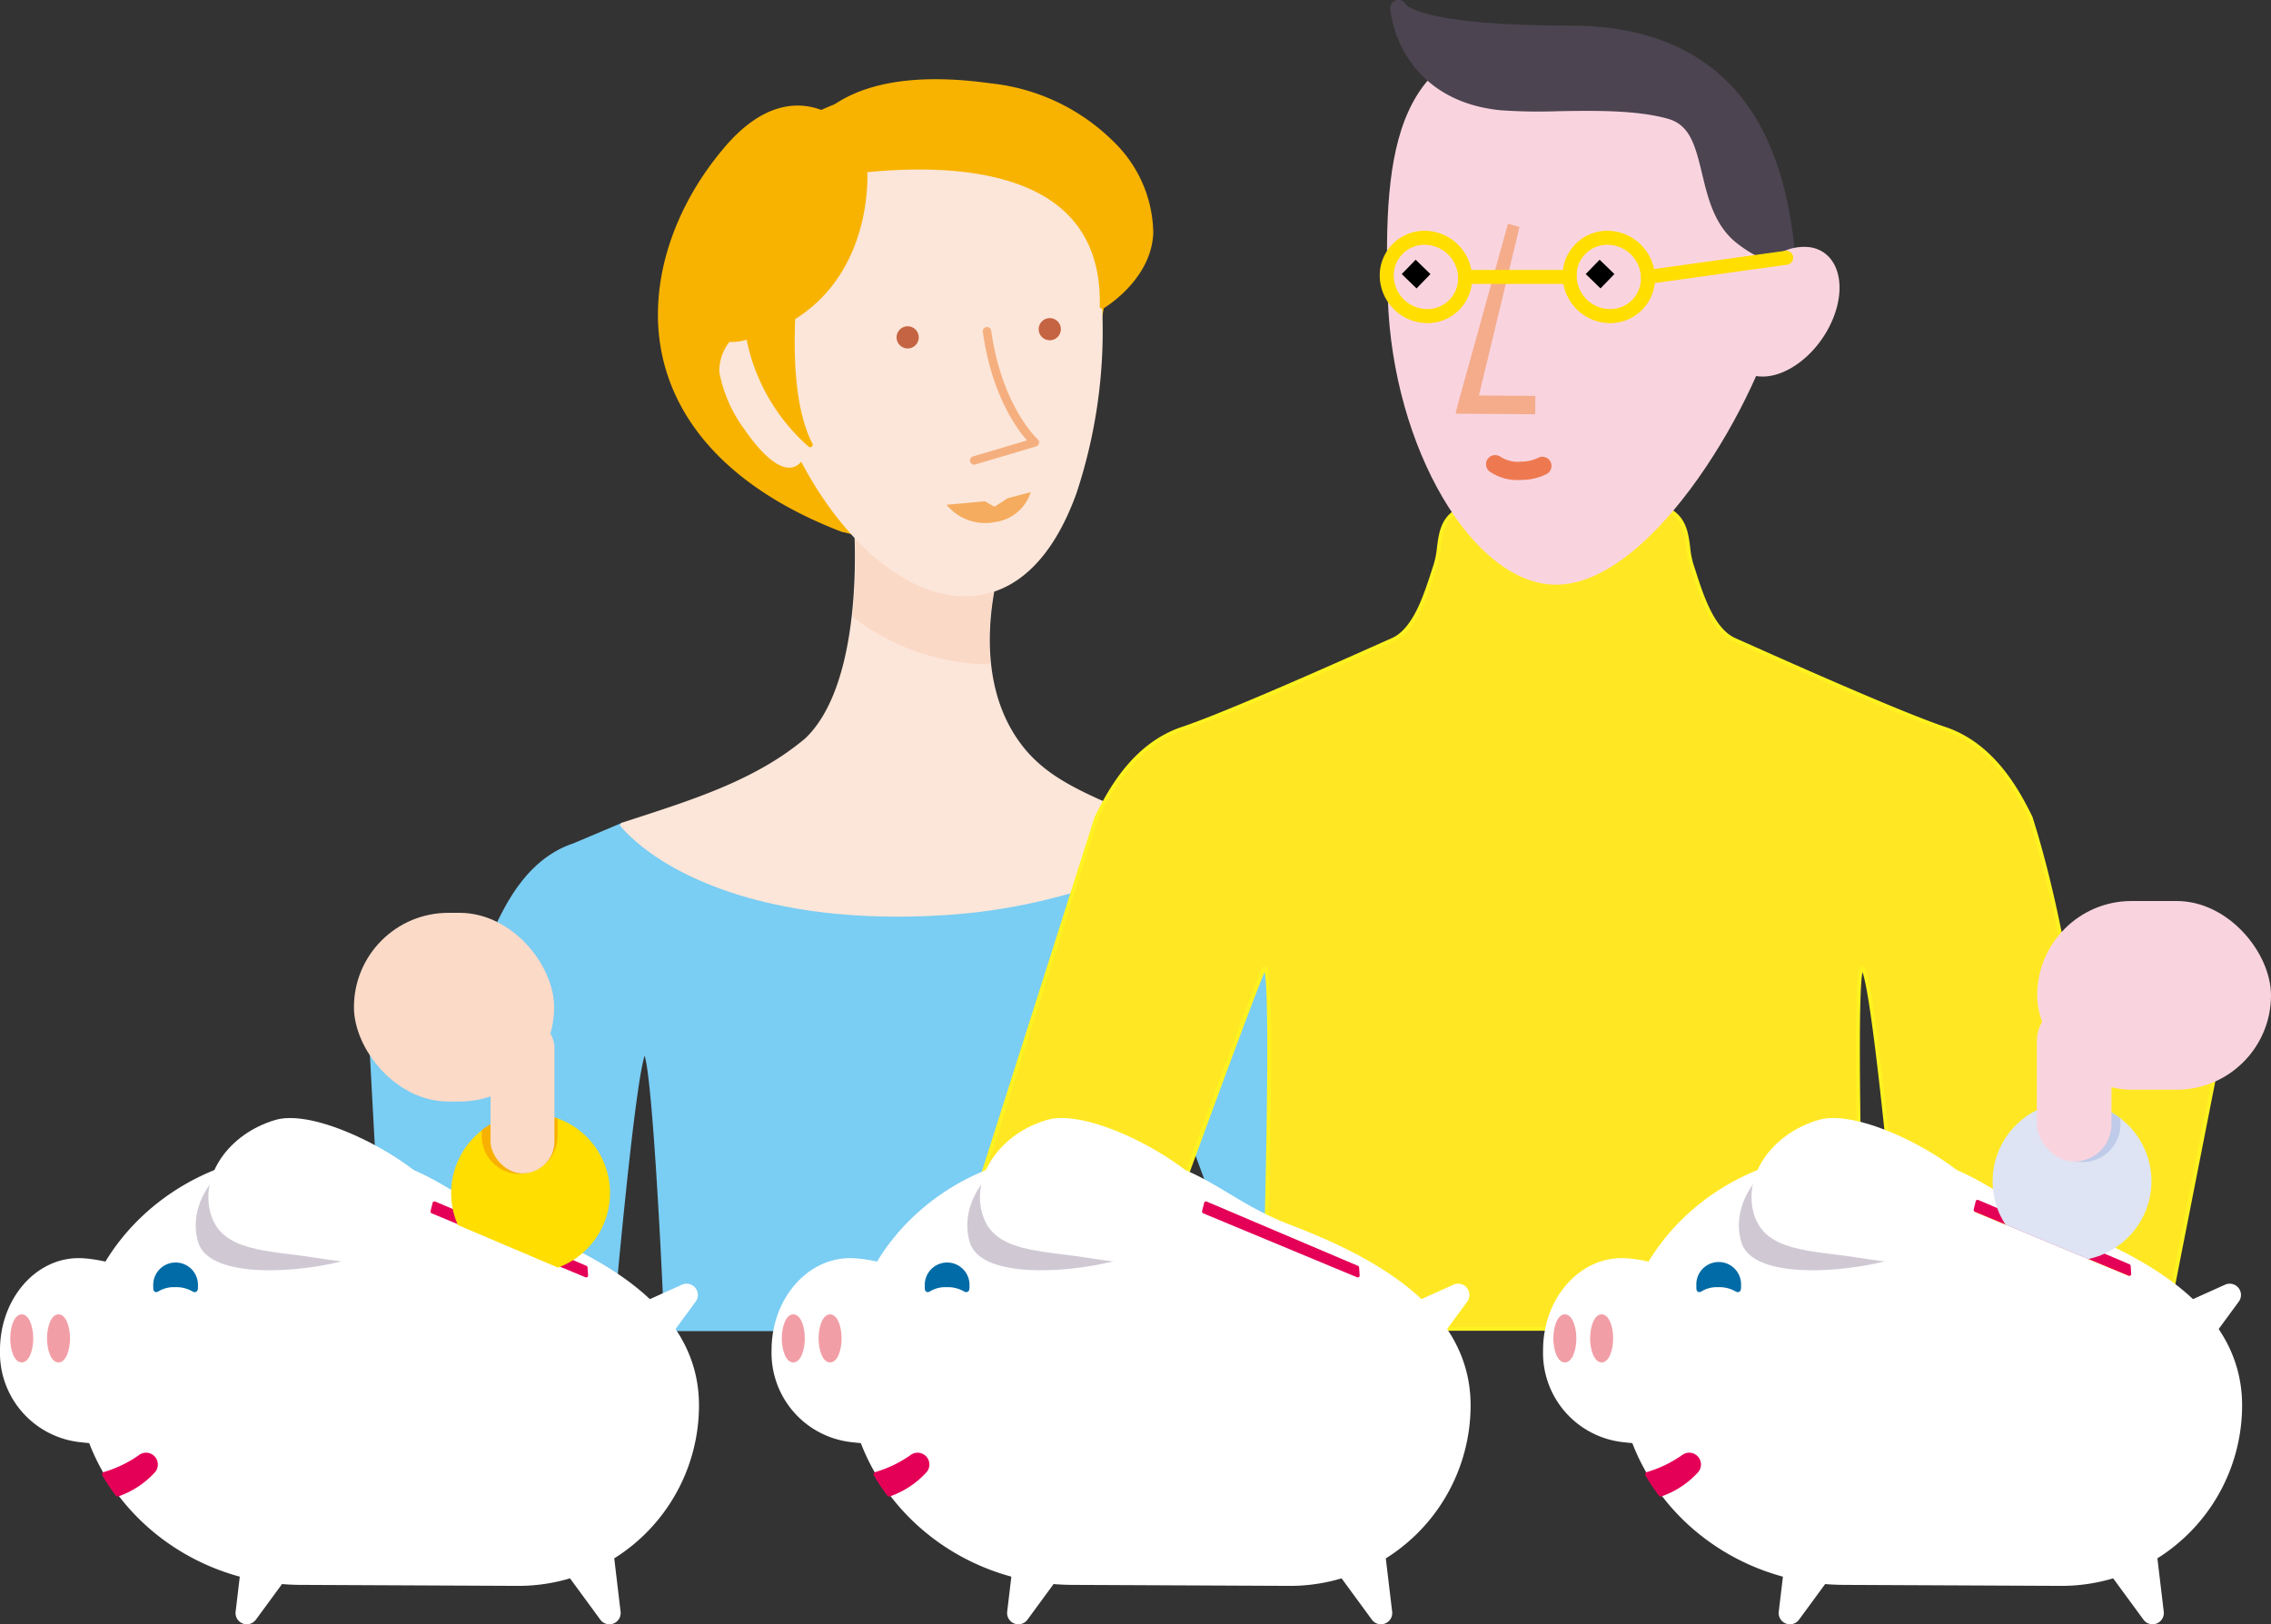 <svg xmlns="http://www.w3.org/2000/svg" width="205" height="146.646" viewBox="0 0 205 146.646"><rect x="0" y="0" width="205" height="146.646" fill="#333333" stroke="none"/><defs><style>.a{fill:#7acdf3;}.b{fill:#fce6d9;}.c{fill:#f8b300;}.d{fill:#fbd9c7;}.e{fill:#c56442;}.f{fill:#f5af7e;}.g{fill:#f5ac5f;}.h{fill:#ffe823;}.i{fill:#fff220;}.j{fill:#f9d4df;}.k{fill:#f4ac8b;}.l{fill:#ee7951;}.m{fill:#4c4450;}.n{fill:#ffde00;}.o{fill:#fff;}.p{fill:#d0c9d4;}.q{fill:#f29ea6;}.r{fill:#006ba6;}.s{fill:#e50057;}.t{fill:#dee4f3;}.u{fill:#bfcbe8;}.v{fill:#fbdac8;}.w{fill:#f8b100;}</style></defs><g transform="translate(-1649.958 -5660.184)"><g transform="translate(1683.242 5753.353)"><path class="a" d="M1768.1,5970.261h-18.118l-2-36.809h18.118Z" transform="translate(-1747.767 -5933.244)"/><path class="a" d="M1767.695,5970.067h-18.118a.208.208,0,0,1-.208-.2l-2-36.809a.208.208,0,0,1,.208-.219h18.118a.208.208,0,0,1,.208.2l2,36.809a.21.21,0,0,1-.057.155A.208.208,0,0,1,1767.695,5970.067Zm-17.921-.416h17.7l-1.98-36.393h-17.7Z" transform="translate(-1747.365 -5932.843)"/></g><g transform="translate(1689.463 5734.462)"><g transform="translate(0 0)"><path class="a" d="M1837.373,5880.037c3.76,1.253,5.64,4.8,6.684,6.893,4.741,14.917,11.626,36.557,11.626,36.557h-15.41s-8.2-22.623-9.18-24.754,0,24.918,0,24.918h-44.45s-1.123-27.049-2.107-24.918-2.951,24.754-2.951,24.754h-15.409s.656-21.639,5.4-36.557c1.044-2.088,2.924-5.639,6.683-6.893l4.419-1.866Z" transform="translate(-1765.969 -5877.963)"/><path class="a" d="M1830.693,5923.457h-44.45a.208.208,0,0,1-.208-.2c-.378-9.1-1.145-22.674-1.78-24.657-.979,2.943-2.843,24.282-2.863,24.5a.208.208,0,0,1-.207.19h-15.409a.208.208,0,0,1-.208-.214c.006-.216.711-21.838,5.406-36.613.933-1.872,2.849-5.7,6.816-7.027l4.4-1.86a.185.185,0,0,1,.088-.016l54.7,1.866a.238.238,0,0,1,.059.011c3.966,1.322,5.883,5.155,6.8,7,4.753,14.948,11.638,36.586,11.638,36.586a.207.207,0,0,1-.2.271h-15.409a.208.208,0,0,1-.2-.137c-.079-.219-7.672-21.169-9.053-24.461-.364,2.36-.048,15.616.277,24.546a.208.208,0,0,1-.208.216Zm-44.25-.416h44.035c-.041-1.15-.233-6.716-.345-12.235-.257-12.639.122-12.729.4-12.8.1-.022.241,0,.35.233.947,2.052,8.388,22.566,9.137,24.633H1855c-.807-2.537-7.109-22.346-11.539-36.286-.882-1.757-2.74-5.472-6.523-6.749l-54.621-1.863-4.376,1.848c-3.819,1.273-5.683,5-6.579,6.794-4.416,13.9-5.282,33.962-5.367,36.255h15c.205-2.341,2-22.573,2.953-24.633.112-.243.269-.252.352-.235.3.06.752.148,1.516,12.78C1786.151,5916.335,1786.4,5921.927,1786.443,5923.041Zm-2.1-24.658Z" transform="translate(-1765.569 -5877.562)"/></g></g><g transform="translate(1705.946 5706.568)"><path class="b" d="M1844.133,5832.325a52.5,52.5,0,0,0,20.607-5.92,10.642,10.642,0,0,0-3.47-2.364c-5.109-2.239-8.727-3.526-11.209-6.994-5.888-8.227-.288-20.464-.288-20.464l-14.227.583s1.178,14.262-4.461,19.639c-4.644,3.908-10.611,5.7-16.623,7.657C1818.106,5828.575,1827.6,5833.529,1844.133,5832.325Z" transform="translate(-1814.238 -5796.359)"/><path class="b" d="M1838.819,5832.3c-12.988,0-21.324-4.022-24.955-8.12a.224.224,0,0,1,.1-.361l1.069-.348c5.73-1.861,11.143-3.62,15.479-7.269,5.486-5.231,4.394-19.307,4.383-19.448a.223.223,0,0,1,.214-.242l14.227-.583a.241.241,0,0,1,.194.1.225.225,0,0,1,.018.218,30.986,30.986,0,0,0-2.048,7.1c-.6,3.685-.68,8.955,2.315,13.14,2.189,3.06,5.289,4.4,9.58,6.253q.745.322,1.537.667a10.754,10.754,0,0,1,3.541,2.414.223.223,0,0,1-.057.353,52.725,52.725,0,0,1-20.695,5.945h0Q1841.167,5832.3,1838.819,5832.3Zm4.883-.405h0Zm-29.272-7.758c4.138,4.422,13.9,8.653,29.255,7.534h0a52.232,52.232,0,0,0,20.251-5.756,10.457,10.457,0,0,0-3.187-2.1q-.791-.347-1.534-.667c-4.357-1.882-7.505-3.242-9.766-6.4-5.353-7.479-1.287-18.33-.451-20.356l-13.643.56a50.205,50.205,0,0,1-.133,7.61c-.55,5.679-2.035,9.708-4.413,11.976-4.413,3.714-9.866,5.486-15.639,7.361Z" transform="translate(-1813.807 -5795.928)"/></g><g transform="translate(1709.351 5668.202)"><path class="c" d="M1846.887,5684.313a20.953,20.953,0,0,0-7.958,1.91c-2.05-.8-5.12-.791-8.586,3.294-8.847,10.433-9.7,26.6,10.5,34.347,4.78,1.122,2,2.027,9.032,1.8,11.466-.369,11.841-9.5,14.207-21.155C1866.435,5692.924,1858.355,5683.944,1846.887,5684.313Z" transform="translate(-1824.181 -5684.079)"/><path class="c" d="M1847.574,5725.491c-2.763,0-3.315-.3-4.143-.737a10.8,10.8,0,0,0-3.05-1.1c-8.832-3.388-14.381-8.677-16.077-15.306-1.6-6.237.446-13.491,5.46-19.4,3.534-4.166,6.694-4.16,8.749-3.392a21.015,21.015,0,0,1,7.957-1.891h0a17.421,17.421,0,0,1,14.084,5.84c3.279,3.883,4.464,9.076,3.336,14.622-.251,1.235-.479,2.445-.7,3.615-1.838,9.713-3.289,17.384-13.718,17.72C1848.742,5725.479,1848.116,5725.491,1847.574,5725.491Zm-11.187-39.883c-1.747,0-3.915.834-6.282,3.625-4.921,5.8-6.927,12.906-5.368,19,1.658,6.482,7.113,11.666,15.774,14.99a11.072,11.072,0,0,1,3.13,1.134c.955.51,1.483.792,5.815.649,10.07-.324,11.422-7.468,13.293-17.356.221-1.171.451-2.382.7-3.621a16.49,16.49,0,0,0-3.24-14.244,17,17,0,0,0-13.727-5.681h0a20.594,20.594,0,0,0-7.872,1.89.227.227,0,0,1-.174,0A5.63,5.63,0,0,0,1836.387,5685.608Zm10.091-1.725h0Z" transform="translate(-1823.772 -5683.649)"/></g><g transform="translate(1718.651 5673.812)"><g transform="translate(8.254 32.81)"><path class="d" d="M1887.6,5809.769c.048,0,.094-.006.142-.007a29.219,29.219,0,0,1,2.307-13.178l-14.227.583a48.844,48.844,0,0,1-.178,8.393A20.01,20.01,0,0,0,1887.6,5809.769Z" transform="translate(-1875.473 -5796.412)"/><path class="d" d="M1887,5809.612a20.424,20.424,0,0,1-11.785-4.245.17.17,0,0,1-.069-.157,49.105,49.105,0,0,0,.177-8.36.17.17,0,0,1,.042-.127.172.172,0,0,1,.121-.058l14.227-.583a.19.19,0,0,1,.149.075.172.172,0,0,1,.014.167c-.029.064-2.934,6.517-2.293,13.09a.172.172,0,0,1-.042.13.17.17,0,0,1-.124.057l-.061,0c-.027,0-.054,0-.082,0h0Zm-11.5-4.462a20.042,20.042,0,0,0,11.5,4.12l.226,0a29.574,29.574,0,0,1,2.23-12.833l-13.78.565A50,50,0,0,1,1875.5,5805.15Z" transform="translate(-1875.144 -5796.083)"/></g><g transform="translate(0 0)"><path class="b" d="M1869.163,5700.73c9.88-.267,12.609,5.145,12.856,14.585s-2.5,24.91-11.945,25.154-18.181-14.719-18.425-24.161S1859.279,5701,1869.163,5700.73Z" transform="translate(-1851.419 -5700.497)"/><path class="b" d="M1869.42,5740.265c-4.256,0-8.843-3.1-12.624-8.547-3.4-4.9-5.681-11.118-5.8-15.836-.234-9.02,7.057-15.52,17.732-15.807h0c4.815-.13,8.161,1.093,10.223,3.739,1.816,2.331,2.726,5.847,2.862,11.064a46.562,46.562,0,0,1-2.353,16.109c-2.154,5.958-5.547,9.165-9.81,9.275Zm-.683-39.743c-10.412.28-17.524,6.592-17.3,15.349.12,4.636,2.366,10.756,5.724,15.592,3.695,5.322,8.149,8.354,12.255,8.354l.216,0c5.134-.133,7.946-4.957,9.4-8.98a46.087,46.087,0,0,0,2.327-15.945c-.134-5.118-1.014-8.55-2.768-10.8-1.969-2.525-5.2-3.689-9.858-3.566Zm-.006-.223h0Z" transform="translate(-1850.988 -5700.065)"/></g><path class="e" d="M1925.361,5746.214a1,1,0,1,1,.977-1.031A1.006,1.006,0,0,1,1925.361,5746.214Z" transform="translate(-1899.269 -5729.122)"/><path class="e" d="M1887.814,5748.375a1,1,0,1,1,.978-1.031A1,1,0,0,1,1887.814,5748.375Z" transform="translate(-1874.552 -5730.545)"/><path class="f" d="M1906.6,5759.024a.381.381,0,0,1-.108-.747l4.868-1.444c-.97-1.1-3.2-4.168-3.985-9.8a.381.381,0,0,1,.325-.43.377.377,0,0,1,.431.325c.952,6.822,4.161,9.775,4.193,9.8a.382.382,0,0,1-.146.65l-5.469,1.623A.4.4,0,0,1,1906.6,5759.024Z" transform="translate(-1887.348 -5730.701)"/><path class="g" d="M1900.014,5791.36a4.508,4.508,0,0,0,4.393,1.557,3.9,3.9,0,0,0,3.2-2.692l-2.059.537-1.21.78-.862-.494Z" transform="translate(-1883.262 -5759.417)"/></g><g transform="translate(1714.889 5689.368)"><path class="b" d="M1846.755,5758.839c2.24-.072,2.057-6.429,1.983-8.668a4.054,4.054,0,0,0-8.1.263C1840.708,5752.673,1844.52,5758.911,1846.755,5758.839Z" transform="translate(-1840.409 -5746.025)"/><path class="b" d="M1846.285,5758.63c-1.522,0-3.313-2.4-4.017-3.434a12.6,12.6,0,0,1-2.288-5.188,4.278,4.278,0,0,1,8.551-.277,36.035,36.035,0,0,1-.126,5.181c-.292,2.433-.99,3.684-2.074,3.718Zm-2.028-12.59-.126,0a3.833,3.833,0,0,0-3.7,3.951c.072,2.185,3.778,8.189,5.855,8.189h.035c1.033-.033,1.464-1.826,1.644-3.324a35.635,35.635,0,0,0,.123-5.113A3.836,3.836,0,0,0,1844.257,5746.04Z" transform="translate(-1839.978 -5745.592)"/></g><g transform="translate(1721.245 5667.334)"><path class="c" d="M1859.233,5690.808s28.47-7.066,27.985,11.243c0,0,4.262-2.547,4.387-6.67.151-5.005-4.547-11.858-14.457-13.236C1859.074,5679.625,1859.233,5690.808,1859.233,5690.808Z" transform="translate(-1859.009 -5681.547)"/><path class="c" d="M1886.787,5701.837a.224.224,0,0,1-.223-.23c.1-3.918-1.146-6.951-3.714-9.016-7.481-6.012-23.829-2.044-23.993-2a.224.224,0,0,1-.277-.214,8.673,8.673,0,0,1,3-6.189c3.124-2.759,8.227-3.667,15.167-2.7a18.456,18.456,0,0,1,11.132,5.325,11.666,11.666,0,0,1,3.517,8.139c-.127,4.2-4.318,6.75-4.5,6.856A.222.222,0,0,1,1886.787,5701.837Zm-16.578-13.029c4.349,0,9.51.694,12.921,3.436,2.588,2.08,3.895,5.089,3.887,8.948,1-.7,3.835-2.987,3.934-6.255.229-7.572-8.2-12.165-14.264-13.008-6.8-.947-11.779-.078-14.8,2.586a8.478,8.478,0,0,0-2.845,5.572,55.784,55.784,0,0,1,8.975-1.222C1868.712,5688.83,1869.448,5688.808,1870.209,5688.808Z" transform="translate(-1858.579 -5681.111)"/></g><g transform="translate(1711.529 5671.25)"><path class="c" d="M1844.937,5697.956s.993,11.639-10.988,14.65c-8.752,2.2,2.751-21.166,10.342-19.284" transform="translate(-1830.58 -5692.994)"/><path class="c" d="M1832.446,5712.553a2.049,2.049,0,0,1-1.8-.857c-1.54-2.218.712-8.144,3.777-12.593,3.235-4.693,6.785-7.093,9.49-6.423a.224.224,0,0,1-.108.435c-2.518-.626-5.889,1.708-9.014,6.242-3.343,4.849-5.038,10.27-3.779,12.083.447.645,1.27.82,2.45.524,4.893-1.23,8.2-4.028,9.832-8.317a15.461,15.461,0,0,0,.988-6.1.224.224,0,0,1,.446-.038c.01.118.87,11.863-11.157,14.886A4.647,4.647,0,0,1,1832.446,5712.553Z" transform="translate(-1830.147 -5692.569)"/></g><g transform="translate(1713.738 5671.075)"><path class="c" d="M1851.323,5696.851s1.071,12.232-10.908,15.242c-8.755,2.2,2.75-21.165,10.341-19.283" transform="translate(-1837.044 -5692.482)"/><path class="c" d="M1838.912,5712.04a2.051,2.051,0,0,1-1.8-.858c-1.54-2.219.712-8.144,3.778-12.591,3.235-4.692,6.785-7.092,9.49-6.421a.224.224,0,0,1-.108.435c-2.521-.628-5.89,1.708-9.014,6.241-3.342,4.848-5.038,10.268-3.779,12.083.447.645,1.271.821,2.451.525,11.65-2.927,10.75-14.885,10.739-15a.224.224,0,0,1,.2-.242.232.232,0,0,1,.242.2c.01.124.948,12.457-11.077,15.478A4.667,4.667,0,0,1,1838.912,5712.04Z" transform="translate(-1836.612 -5692.058)"/></g><g transform="translate(1717.01 5684.434)"><path class="c" d="M1851.491,5731.808s-1.521,10.44,1.209,15.677a17.1,17.1,0,0,1-5.828-14.109" transform="translate(-1846.616 -5731.583)"/><path class="c" d="M1852.27,5747.276a.225.225,0,0,1-.135-.045,17.476,17.476,0,0,1-5.916-14.3.229.229,0,0,1,.237-.21.223.223,0,0,1,.21.236,17.153,17.153,0,0,0,4.961,13.211c-2.12-5.429-.846-14.421-.787-14.826a.224.224,0,0,1,.443.065c-.015.1-1.479,10.429,1.187,15.542a.223.223,0,0,1-.2.327Z" transform="translate(-1846.186 -5731.151)"/></g><g transform="translate(1823.535 5750.412)"><path class="h" d="M2158.445,5961.083h20.312l7.152-36.332H2165.6Z" transform="translate(-2158.27 -5924.576)"/><path class="i" d="M2178.419,5960.92h-20.312a.174.174,0,0,1-.172-.208l7.152-36.332a.175.175,0,0,1,.172-.142h20.312a.175.175,0,0,1,.172.209l-7.152,36.332A.174.174,0,0,1,2178.419,5960.92Zm-20.1-.35h19.954l7.083-35.982H2165.4Z" transform="translate(-2157.932 -5924.238)"/></g><g transform="translate(1735.232 5705.39)"><g transform="translate(0 0)"><path class="h" d="M1982.8,5867.576s-1.144-34.9,0-32.422,3.433,28.8,3.433,28.8h17.927s-.763-25.174-6.279-42.53c-1.215-2.429-3.4-6.561-7.776-8.019s-16.766-7.047-18.954-8.019-3.159-4.616-3.888-6.8.487-5.589-5.589-5.589H1949.76c-6.075,0-4.86,3.4-5.589,5.589s-1.7,5.831-3.888,6.8-14.579,6.561-18.954,8.019-6.561,5.59-7.776,8.019c-5.516,17.355-13.526,42.53-13.526,42.53h17.927s9.536-26.319,10.68-28.8,0,32.422,0,32.422Z" transform="translate(-1899.852 -5792.817)"/><path class="i" d="M1982.461,5867.413H1928.3a.178.178,0,0,1-.126-.053.176.176,0,0,1-.049-.128c.394-12.017.77-29.927.269-32.2-1.386,3.19-10.516,28.379-10.609,28.638a.175.175,0,0,1-.165.115h-17.927a.175.175,0,0,1-.167-.228s8.01-25.175,13.526-42.53c1.078-2.16,3.3-6.6,7.887-8.132,3.945-1.315,14.552-6.054,18.038-7.611l.9-.4c1.9-.844,2.863-3.829,3.568-6.008.078-.242.153-.474.226-.691a8,8,0,0,0,.283-1.49c.253-1.978.54-4.219,5.472-4.219h11.914c4.931,0,5.218,2.241,5.471,4.219a8.013,8.013,0,0,0,.284,1.49c.072.217.147.449.225.691.7,2.179,1.669,5.164,3.567,6.008l.9.4c3.486,1.558,14.093,6.3,18.038,7.611,4.588,1.529,6.81,5.972,7.877,8.106,2.864,9,4.421,20.1,5.225,27.833.871,8.373,1.07,14.707,1.072,14.77a.175.175,0,0,1-.175.18h-17.928a.176.176,0,0,1-.175-.16c-.022-.258-2.215-25.362-3.354-28.582-.5,2.314-.123,20.187.271,32.185a.175.175,0,0,1-.05.128A.178.178,0,0,1,1982.461,5867.413Zm-53.983-.35h53.8c-.04-1.243-.273-8.659-.407-16.012-.3-16.359.156-16.466.427-16.531.09-.021.217,0,.32.222,1.11,2.4,3.223,26.291,3.434,28.7h17.586c-.039-1.091-.276-6.993-1.064-14.566-.8-7.713-2.355-18.785-5.2-27.736-1.036-2.067-3.214-6.422-7.664-7.906-3.962-1.32-14.581-6.064-18.07-7.623l-.9-.4c-2.042-.908-3.034-3.979-3.759-6.221-.078-.241-.152-.471-.224-.687a8.365,8.365,0,0,1-.3-1.557c-.246-1.924-.5-3.913-5.124-3.913h-11.914c-4.623,0-4.878,1.989-5.124,3.913a8.375,8.375,0,0,1-.3,1.557c-.072.216-.146.447-.224.688-.725,2.242-1.717,5.313-3.759,6.221l-.9.4c-3.49,1.559-14.109,6.3-18.07,7.623-4.45,1.484-6.628,5.838-7.674,7.931-5.2,16.366-12.632,39.727-13.443,42.277h17.565c.69-1.9,9.548-26.323,10.644-28.7.1-.222.23-.245.319-.222.271.064.725.171.428,16.531C1928.75,5858.4,1928.518,5865.82,1928.478,5867.063Z" transform="translate(-1899.514 -5792.479)"/></g></g><g transform="translate(1774.505 5660.184)"><g transform="translate(0.655 3.152)"><path class="j" d="M2030.613,5669.416c-13.531.293-14.611,10.209-14.178,23.753s7.725,25.871,15.181,25.871c8.875,0,18.6-17.2,20.194-25.1C2054.633,5680,2047.2,5669.056,2030.613,5669.416Z" transform="translate(-2016.361 -5669.407)"/></g><path class="k" d="M2039.205,5719.287l-4.478,16.131-.254,1.021,1.051.007,6.142.043.011-1.655-6.141-.043.8,1.028,3.909-16.234Z" transform="translate(-2027.63 -5699.091)"/><path class="l" d="M2048.245,5780.873a.834.834,0,0,0-1.017-.2,3.468,3.468,0,0,1-1.542.345,2.892,2.892,0,0,1-1.835-.422.837.837,0,0,0-1.09.079h0a.822.822,0,0,0,.085,1.232,4.387,4.387,0,0,0,2.84.766,5.124,5.124,0,0,0,2.277-.518.834.834,0,0,0,.281-1.284Z" transform="translate(-2032.93 -5739.343)"/><g transform="translate(1.986 23.448)"><rect width="1.802" height="1.861" transform="matrix(0.696, -0.718, 0.718, 0.696, 0, 1.295)"/></g><g transform="translate(18.594 23.449)"><rect width="1.801" height="1.859" transform="translate(0 1.292) rotate(-45.858)"/></g><path class="m" d="M2033.4,5662.491c-13.2,0-14.732-1.817-14.79-1.9a.516.516,0,0,1,.063.154.749.749,0,0,0-1.473.239,10.348,10.348,0,0,0,1.474,4.23c1.207,1.97,3.649,4.424,8.438,4.919a48.315,48.315,0,0,0,5.247.09c3.292-.053,7.024-.112,9.865.67,1.977.543,2.48,2.253,3.135,5,.523,2.189,1.116,4.669,3.144,6.253,1.65,1.287,2.948,1.767,3.969,1.468a1.74,1.74,0,0,0,1.15-1.03.736.736,0,0,0,.038-.333c-.66-5.843-2.274-10.257-4.934-13.5C2045.307,5664.6,2040.151,5662.491,2033.4,5662.491Z" transform="translate(-2016.255 -5660.184)"/><path class="j" d="M2109.509,5736.352a2.918,2.918,0,0,0,1.551.715c2.47.365,5.544-1.942,6.868-5.157s.395-6.114-2.074-6.48a4.5,4.5,0,0,0-2.444.4" transform="translate(-2077.026 -5703.11)"/><g transform="translate(7.074 24.369)"><path class="n" d="M2035.88,5732.813h10.013v-1.163h-10.6v1.163Z" transform="translate(-2035.247 -5731.599)"/><path class="n" d="M2045.795,5732.767h-10.6a.052.052,0,0,1-.051-.052v-1.163a.051.051,0,0,1,.051-.051h10.6a.051.051,0,0,1,.051.051v1.163A.052.052,0,0,1,2045.795,5732.767Zm-10.544-.1h10.493V5731.6H2035.25Z" transform="translate(-2035.148 -5731.501)"/></g><g transform="translate(16.505 20.833)"><path class="n" d="M2066.905,5722.466a3.1,3.1,0,0,1,3.067,2.972,2.823,2.823,0,0,1-2.842,2.936,3.094,3.094,0,0,1-3.067-2.974,2.82,2.82,0,0,1,2.843-2.935Zm-4,2.972a4.265,4.265,0,0,0,4.229,4.1,3.985,3.985,0,0,0,4.005-4.137,4.267,4.267,0,0,0-4.23-4.1,3.982,3.982,0,0,0-4,4.135Z" transform="translate(-2062.847 -5721.252)"/><path class="n" d="M2067.031,5729.491a4.317,4.317,0,0,1-4.281-4.149h0a4.034,4.034,0,0,1,4.056-4.188,4.318,4.318,0,0,1,4.282,4.148,4.039,4.039,0,0,1-4.057,4.19Zm-.225-8.235a3.93,3.93,0,0,0-3.953,4.082h0a4.213,4.213,0,0,0,4.178,4.05,3.934,3.934,0,0,0,3.954-4.084A4.214,4.214,0,0,0,2066.806,5721.256Zm.225,7.071a3.146,3.146,0,0,1-3.119-3.023,2.873,2.873,0,0,1,2.894-2.987,3.146,3.146,0,0,1,3.118,3.021,2.874,2.874,0,0,1-2.893,2.989Zm-.225-5.908a2.769,2.769,0,0,0-2.791,2.882,3.043,3.043,0,0,0,3.016,2.924,2.772,2.772,0,0,0,2.79-2.883A3.041,3.041,0,0,0,2066.806,5722.419Z" transform="translate(-2062.748 -5721.153)"/></g><g transform="translate(0 20.833)"><path class="n" d="M2018.6,5722.466a3.094,3.094,0,0,1,3.068,2.972,2.823,2.823,0,0,1-2.842,2.936,3.094,3.094,0,0,1-3.067-2.974,2.82,2.82,0,0,1,2.842-2.935Zm-4,2.972a4.268,4.268,0,0,0,4.23,4.1,3.985,3.985,0,0,0,4-4.137,4.266,4.266,0,0,0-4.23-4.1,3.985,3.985,0,0,0-4,4.135Z" transform="translate(-2014.545 -5721.252)"/><path class="n" d="M2018.73,5729.491a4.321,4.321,0,0,1-4.282-4.149h0a4.037,4.037,0,0,1,4.056-4.188,4.317,4.317,0,0,1,4.281,4.148,4.037,4.037,0,0,1-4.056,4.19Zm-4.179-4.153a4.216,4.216,0,0,0,4.179,4.05,3.933,3.933,0,0,0,3.953-4.084,4.213,4.213,0,0,0-4.179-4.048,3.932,3.932,0,0,0-3.953,4.082Zm4.179,2.989a3.146,3.146,0,0,1-3.119-3.023,2.872,2.872,0,0,1,2.893-2.987,3.145,3.145,0,0,1,3.119,3.021,2.874,2.874,0,0,1-2.893,2.989Zm-.226-5.908a2.769,2.769,0,0,0-2.79,2.882,3.043,3.043,0,0,0,3.016,2.924,2.773,2.773,0,0,0,2.79-2.883A3.041,3.041,0,0,0,2018.5,5722.419Z" transform="translate(-2014.446 -5721.153)"/></g><g transform="translate(23.578 22.636)"><path class="n" d="M2084.272,5729.466l12.481-1.732h0a.582.582,0,0,0-.186-1.148h0l-12.481,1.734h0a.581.581,0,1,0,.186,1.147Z" transform="translate(-2083.547 -5726.526)"/><path class="n" d="M2084.079,5729.426a.632.632,0,0,1-.623-.532.634.634,0,0,1,.523-.725l12.482-1.734a.626.626,0,0,1,.47.111.633.633,0,0,1-.269,1.139l-12.481,1.732A.6.6,0,0,1,2084.079,5729.426Zm12.484-2.9a.5.5,0,0,0-.085.007L2084,5728.271a.53.53,0,0,0-.225.953.524.524,0,0,0,.4.093h0l12.481-1.732a.531.531,0,0,0-.085-1.054Z" transform="translate(-2083.448 -5726.427)"/></g></g><path class="o" d="M2117.519,5971.165c-7.095-2.717-8.3-6.721-19.55-6.53s-20.438,8.741-20.438,19.524h0c0,10.782,9.151,19.523,20.438,19.523l19.55.09a16.3,16.3,0,0,0,16.3-16.3h0C2133.823,5978.464,2124.615,5973.882,2117.519,5971.165Z" transform="translate(-281.47 -200.414)"/><path class="o" d="M2120.457,6069.916l-.619,5.2a1.017,1.017,0,0,0,1.01,1.137h0a1.017,1.017,0,0,0,.82-.416l4.677-6.377" transform="translate(-309.315 -269.427)"/><path class="o" d="M2208.4,6069.916l.619,5.2a1.017,1.017,0,0,1-1.01,1.137h0a1.017,1.017,0,0,1-.82-.416l-4.677-6.377" transform="translate(-363.742 -269.427)"/><path class="o" d="M2222.009,6005.185l3.1-4.224a1.017,1.017,0,0,0-.319-1.487h0a1.017,1.017,0,0,0-.918-.042l-7.21,3.248" transform="translate(-373.059 -223.266)"/><path class="p" d="M2124.879,5966.689c-1.018-3.437-5.278-5.206-9.515-3.951s-6.845,5.06-5.827,8.5,9.5,2.77,13.736,1.515S2125.9,5970.126,2124.879,5966.689Z" transform="translate(-302.394 -198.905)"/><path class="o" d="M2134.293,5963.848c-1.019-3.437-11.366-9.354-15.6-8.1s-6.845,5.06-5.827,8.5,5.152,3.253,9.515,3.951C2134.112,5970.073,2135.311,5967.285,2134.293,5963.848Z" transform="translate(-304.583 -194.456)"/><path class="o" d="M2078.74,6001.047c0-4.586-10.121-8.454-14.039-8.454s-7.1,3.718-7.1,8.3a8.109,8.109,0,0,0,7.1,8.3C2074.664,6010.406,2078.74,6005.632,2078.74,6001.047Z" transform="translate(-268.353 -218.824)"/><g transform="translate(1790.177 5778.845)"><ellipse class="q" cx="0.83" cy="1.962" rx="0.83" ry="1.962" transform="translate(0.208 0.208)"/><path class="q" d="M2061.349,6011.787c-.675,0-1.038-1.118-1.038-2.17s.364-2.17,1.038-2.17,1.038,1.118,1.038,2.17S2062.023,6011.787,2061.349,6011.787Zm0-3.924c-.254,0-.622.684-.622,1.754s.369,1.754.622,1.754.622-.684.622-1.754S2061.6,6007.863,2061.349,6007.863Z" transform="translate(-2060.311 -6007.447)"/></g><g transform="translate(1793.498 5778.845)"><ellipse class="q" cx="0.83" cy="1.962" rx="0.83" ry="1.962" transform="translate(0.208 0.208)"/><path class="q" d="M2071.069,6011.787c-.675,0-1.039-1.118-1.039-2.17s.364-2.17,1.039-2.17,1.038,1.118,1.038,2.17S2071.743,6011.787,2071.069,6011.787Zm0-3.924c-.254,0-.623.684-.623,1.754s.369,1.754.623,1.754.622-.684.622-1.754S2071.322,6007.863,2071.069,6007.863Z" transform="translate(-2070.03 -6007.447)"/></g><g transform="translate(1803.084 5774.165)"><path class="r" d="M2102.314,5996.172a1.812,1.812,0,1,0-3.623,0c0,1-.027,0,1.774,0S2102.314,5997.172,2102.314,5996.172Z" transform="translate(-2098.483 -5994.152)"/><path class="r" d="M2098.347,5996.425a.238.238,0,0,1-.121-.034c-.144-.083-.144-.218-.144-.576v-.044a2.02,2.02,0,1,1,4.039,0c0,.349,0,.524-.153.615s-.271.013-.411-.061a2.884,2.884,0,0,0-1.493-.347,2.662,2.662,0,0,0-1.464.351A.538.538,0,0,1,2098.347,5996.425Zm1.717-.861a3.338,3.338,0,0,1,1.64.369c0-.056,0-.115,0-.161a1.6,1.6,0,0,0-3.208,0v.044c0,.032,0,.064,0,.095A3.129,3.129,0,0,1,2100.064,5995.563Z" transform="translate(-2098.082 -5993.752)"/></g><g transform="translate(1798.46 5791.332)"><path class="s" d="M2088.391,6044.787a10.706,10.706,0,0,1-3.233,1.553,19.474,19.474,0,0,0,1.2,1.8,7.806,7.806,0,0,0,3.236-2.143.848.848,0,0,0,.019-1.06A.857.857,0,0,0,2088.391,6044.787Z" transform="translate(-2084.95 -6044.391)"/><path class="s" d="M2085.958,6047.951a.208.208,0,0,1-.167-.084,19.686,19.686,0,0,1-1.213-1.821.208.208,0,0,1,.116-.3,10.742,10.742,0,0,0,3.166-1.518h0a1.07,1.07,0,0,1,.8-.226,1.067,1.067,0,0,1,.689,1.736,8.023,8.023,0,0,1-3.323,2.2A.222.222,0,0,1,2085.958,6047.951Zm-.888-1.894c.3.488.618.97.961,1.436a7.54,7.54,0,0,0,3-2.029.651.651,0,0,0-.425-1.052.652.652,0,0,0-.49.138h0A10.65,10.65,0,0,1,2085.07,6046.058Z" transform="translate(-2084.55 -6043.991)"/></g><g transform="translate(1828.236 5768.768)"><g transform="translate(10.18 4.678)"><path class="n" d="M2205.278,5992.917l-2.637-1.121a7.1,7.1,0,0,1-1.01.3l3.7,1.537Z" transform="translate(-2201.58 -5991.746)"/><path class="n" d="M2205.228,5993.585a.054.054,0,0,1-.02,0l-3.7-1.537a.051.051,0,0,1-.031-.052.051.051,0,0,1,.04-.045,6.993,6.993,0,0,0,1-.3.05.05,0,0,1,.038,0l2.637,1.121a.051.051,0,0,1,.031.043l.048.716a.051.051,0,0,1-.022.045A.052.052,0,0,1,2205.228,5993.585Zm-3.526-1.573,3.47,1.443-.041-.6-2.589-1.1A7.315,7.315,0,0,1,2201.7,5992.012Z" transform="translate(-2201.481 -5991.647)"/></g><g transform="translate(0)"><path class="n" d="M2172.023,5978.107l-.183.745,2.74,1.139a7.169,7.169,0,0,1-.559-1.034Z" transform="translate(-2171.789 -5978.056)"/><path class="n" d="M2174.481,5979.943a.057.057,0,0,1-.02,0l-2.74-1.139a.051.051,0,0,1-.03-.06l.183-.745a.052.052,0,0,1,.027-.034.05.05,0,0,1,.043,0l2,.85a.051.051,0,0,1,.027.027,7.1,7.1,0,0,0,.555,1.026.051.051,0,0,1,0,.06A.049.049,0,0,1,2174.481,5979.943Zm-2.679-1.221,2.549,1.06a7.148,7.148,0,0,1-.467-.885l-1.925-.818Z" transform="translate(-2171.69 -5977.957)"/></g></g><g transform="translate(1828.112 5768.501)"><path class="s" d="M2172.023,5977.688l13.644,5.8.048.715-13.875-5.77Z" transform="translate(-2171.665 -5977.513)"/><path class="s" d="M2185.377,5984.04a.171.171,0,0,1-.067-.014l-13.875-5.77a.174.174,0,0,1-.1-.2l.182-.744a.175.175,0,0,1,.092-.115.173.173,0,0,1,.146,0l13.645,5.8a.174.174,0,0,1,.107.149l.048.715a.176.176,0,0,1-.073.154A.173.173,0,0,1,2185.377,5984.04Zm-13.669-6.049,13.475,5.6-.021-.326-13.356-5.676Z" transform="translate(-2171.327 -5977.176)"/></g><rect class="j" width="21.106" height="17.037" rx="8.519" transform="translate(1833.852 5741.528)"/><g transform="translate(1829.828 5759.662)"><path class="t" d="M2190.731,5958.569a7.12,7.12,0,1,0-13.649,2.838l9.009,3.829A7.116,7.116,0,0,0,2190.731,5958.569Z" transform="translate(-2176.443 -5951.401)"/><path class="t" d="M2186,5965.191a.053.053,0,0,1-.019,0l-9.009-3.829a.05.05,0,0,1-.025-.025,7.168,7.168,0,1,1,13.741-2.858,7.2,7.2,0,0,1-4.671,6.712A.043.043,0,0,1,2186,5965.191Zm-8.972-3.914,8.973,3.813a7.069,7.069,0,1,0-9.553-6.615A7.025,7.025,0,0,0,2177.027,5961.277Z" transform="translate(-2176.35 -5951.307)"/></g><g transform="translate(1830.42 5769.621)"><path class="t" d="M2178.223,5980.593a7.125,7.125,0,0,0,.559,1.035l7.44,3.093a7.093,7.093,0,0,0,1.01-.3Z" transform="translate(-2178.175 -5980.545)"/><path class="t" d="M2186.128,5984.677a.053.053,0,0,1-.019,0l-7.44-3.094a.043.043,0,0,1-.022-.019,7.2,7.2,0,0,1-.562-1.041.048.048,0,0,1,.01-.053.05.05,0,0,1,.054-.011l9.009,3.829a.049.049,0,0,1,.03.045.048.048,0,0,1-.031.044,7.047,7.047,0,0,1-1.018.3Zm-7.408-3.182,7.413,3.083a6.832,6.832,0,0,0,.874-.252l-8.783-3.732A7.188,7.188,0,0,0,2178.72,5981.5Z" transform="translate(-2178.081 -5980.452)"/></g><path class="o" d="M1913.7,5971.165c-7.095-2.717-8.3-6.721-19.55-6.53s-20.438,8.741-20.438,19.524h0c0,10.782,9.151,19.523,20.438,19.523l19.55.09a16.3,16.3,0,0,0,16.3-16.3h0C1930,5978.464,1920.79,5973.882,1913.7,5971.165Z" transform="translate(-147.293 -200.414)"/><path class="o" d="M1916.633,6069.916l-.62,5.2a1.017,1.017,0,0,0,1.01,1.137h0a1.016,1.016,0,0,0,.82-.416l4.677-6.377" transform="translate(-175.138 -269.427)"/><path class="o" d="M2004.572,6069.916l.62,5.2a1.017,1.017,0,0,1-1.01,1.137h0a1.017,1.017,0,0,1-.82-.416l-4.677-6.377" transform="translate(-229.566 -269.427)"/><path class="o" d="M2018.185,6005.185l3.1-4.224a1.017,1.017,0,0,0-.319-1.487h0a1.017,1.017,0,0,0-.919-.042l-7.211,3.248" transform="translate(-238.882 -223.266)"/><path class="p" d="M1921.055,5966.689c-1.018-3.437-5.278-5.206-9.515-3.951s-6.845,5.06-5.827,8.5,9.5,2.77,13.735,1.515S1922.073,5970.126,1921.055,5966.689Z" transform="translate(-168.217 -198.905)"/><path class="o" d="M1930.469,5963.848c-1.018-3.437-11.366-9.354-15.6-8.1s-6.845,5.06-5.827,8.5,5.152,3.253,9.515,3.951C1930.288,5970.073,1931.487,5967.285,1930.469,5963.848Z" transform="translate(-170.407 -194.456)"/><path class="o" d="M1874.916,6001.047c0-4.586-10.121-8.454-14.039-8.454s-7.095,3.718-7.095,8.3a8.109,8.109,0,0,0,7.095,8.3C1870.84,6010.406,1874.916,6005.632,1874.916,6001.047Z" transform="translate(-134.176 -218.824)"/><g transform="translate(1720.53 5778.845)"><ellipse class="q" cx="0.83" cy="1.962" rx="0.83" ry="1.962" transform="translate(0.208 0.208)"/><path class="q" d="M1857.525,6011.787c-.675,0-1.038-1.118-1.038-2.17s.364-2.17,1.038-2.17,1.038,1.118,1.038,2.17S1858.2,6011.787,1857.525,6011.787Zm0-3.924c-.254,0-.623.684-.623,1.754s.369,1.754.623,1.754.622-.684.622-1.754S1857.779,6007.863,1857.525,6007.863Z" transform="translate(-1856.487 -6007.447)"/></g><g transform="translate(1723.851 5778.845)"><ellipse class="q" cx="0.83" cy="1.962" rx="0.83" ry="1.962" transform="translate(0.208 0.208)"/><path class="q" d="M1867.244,6011.787c-.674,0-1.038-1.118-1.038-2.17s.364-2.17,1.038-2.17,1.038,1.118,1.038,2.17S1867.919,6011.787,1867.244,6011.787Zm0-3.924c-.254,0-.622.684-.622,1.754s.369,1.754.622,1.754.623-.684.623-1.754S1867.5,6007.863,1867.244,6007.863Z" transform="translate(-1866.206 -6007.447)"/></g><g transform="translate(1733.436 5774.165)"><path class="r" d="M1898.49,5996.172a1.812,1.812,0,1,0-3.623,0c0,1-.027,0,1.774,0S1898.49,5997.172,1898.49,5996.172Z" transform="translate(-1894.659 -5994.152)"/><path class="r" d="M1894.523,5996.425a.238.238,0,0,1-.121-.034c-.144-.083-.144-.218-.144-.576v-.044a2.019,2.019,0,1,1,4.039,0c0,.349,0,.524-.152.615s-.27.013-.411-.061a2.884,2.884,0,0,0-1.494-.347,2.662,2.662,0,0,0-1.464.351A.54.54,0,0,1,1894.523,5996.425Zm1.717-.861a3.339,3.339,0,0,1,1.641.369c0-.056,0-.115,0-.161a1.6,1.6,0,0,0-3.207,0v.044c0,.032,0,.064,0,.095A3.128,3.128,0,0,1,1896.24,5995.563Z" transform="translate(-1894.258 -5993.752)"/></g><g transform="translate(1728.812 5791.332)"><path class="s" d="M1884.566,6044.787a10.7,10.7,0,0,1-3.232,1.553,19.474,19.474,0,0,0,1.2,1.8,7.8,7.8,0,0,0,3.236-2.143.848.848,0,0,0,.019-1.06A.857.857,0,0,0,1884.566,6044.787Z" transform="translate(-1881.126 -6044.391)"/><path class="s" d="M1882.133,6047.951a.208.208,0,0,1-.167-.084,19.686,19.686,0,0,1-1.213-1.821.207.207,0,0,1,.116-.3,10.735,10.735,0,0,0,3.165-1.518h0a1.07,1.07,0,0,1,.8-.226,1.067,1.067,0,0,1,.689,1.736,8.02,8.02,0,0,1-3.323,2.2A.221.221,0,0,1,1882.133,6047.951Zm-.888-1.894c.3.488.618.97.961,1.436a7.542,7.542,0,0,0,3-2.029.651.651,0,0,0-.425-1.052.651.651,0,0,0-.49.138h0A10.654,10.654,0,0,1,1881.246,6046.058Z" transform="translate(-1880.725 -6043.991)"/></g><g transform="translate(1758.588 5768.768)"><g transform="translate(10.18 4.678)"><path class="n" d="M2001.454,5992.917l-2.637-1.121a7.09,7.09,0,0,1-1.01.3l3.7,1.537Z" transform="translate(-1997.756 -5991.746)"/><path class="n" d="M2001.4,5993.585a.054.054,0,0,1-.02,0l-3.7-1.537a.051.051,0,0,1,.009-.1,6.99,6.99,0,0,0,1-.3.049.049,0,0,1,.038,0l2.637,1.121a.051.051,0,0,1,.031.043l.048.716a.051.051,0,0,1-.021.045A.053.053,0,0,1,2001.4,5993.585Zm-3.526-1.573,3.469,1.443-.04-.6-2.589-1.1A7.362,7.362,0,0,1,1997.877,5992.012Z" transform="translate(-1997.657 -5991.647)"/></g><path class="n" d="M1968.2,5978.107l-.183.745,2.74,1.139a7.062,7.062,0,0,1-.559-1.034Z" transform="translate(-1967.965 -5978.056)"/><path class="n" d="M1970.657,5979.943a.053.053,0,0,1-.019,0l-2.74-1.139a.052.052,0,0,1-.03-.06l.183-.745a.054.054,0,0,1,.027-.034.049.049,0,0,1,.043,0l2,.85a.05.05,0,0,1,.027.027,7.152,7.152,0,0,0,.554,1.026.051.051,0,0,1-.043.079Zm-2.679-1.221,2.549,1.06a7.043,7.043,0,0,1-.467-.885l-1.924-.818Z" transform="translate(-1967.866 -5977.957)"/></g><g transform="translate(1758.464 5768.644)"><path class="s" d="M1968.2,5978.107l13.644,5.8.048.715-13.875-5.77Z" transform="translate(-1967.84 -5977.932)"/><path class="s" d="M1981.553,5984.458a.173.173,0,0,1-.067-.014l-13.875-5.769a.174.174,0,0,1-.1-.2l.182-.745a.175.175,0,0,1,.092-.115.173.173,0,0,1,.146,0l13.645,5.8a.175.175,0,0,1,.106.15l.048.715a.174.174,0,0,1-.073.154A.171.171,0,0,1,1981.553,5984.458Zm-13.669-6.049,13.475,5.6-.022-.326-13.355-5.676Z" transform="translate(-1967.503 -5977.594)"/></g><path class="o" d="M1709.871,5971.165c-7.1-2.717-8.3-6.721-19.55-6.53s-20.438,8.741-20.438,19.524h0c0,10.782,9.15,19.523,20.438,19.523l19.55.09a16.3,16.3,0,0,0,16.3-16.3h0C1726.175,5978.464,1716.966,5973.882,1709.871,5971.165Z" transform="translate(-13.117 -200.414)"/><path class="o" d="M1712.808,6069.916l-.619,5.2a1.017,1.017,0,0,0,1.01,1.137h0a1.017,1.017,0,0,0,.82-.416l4.677-6.377" transform="translate(-40.962 -269.427)"/><path class="o" d="M1800.748,6069.916l.619,5.2a1.017,1.017,0,0,1-1.01,1.137h0a1.017,1.017,0,0,1-.82-.416l-4.677-6.377" transform="translate(-95.389 -269.427)"/><path class="o" d="M1814.361,6005.185l3.1-4.224a1.017,1.017,0,0,0-.319-1.487h0a1.017,1.017,0,0,0-.918-.042l-7.211,3.248" transform="translate(-104.706 -223.266)"/><path class="p" d="M1717.231,5966.689c-1.018-3.437-5.279-5.206-9.515-3.951s-6.845,5.06-5.827,8.5,9.5,2.77,13.735,1.515S1718.249,5970.126,1717.231,5966.689Z" transform="translate(-34.041 -198.905)"/><path class="o" d="M1726.644,5963.848c-1.018-3.437-11.366-9.354-15.6-8.1s-6.846,5.06-5.827,8.5,5.152,3.253,9.515,3.951C1726.464,5970.073,1727.663,5967.285,1726.644,5963.848Z" transform="translate(-36.23 -194.456)"/><path class="o" d="M1671.092,6001.047c0-4.586-10.121-8.454-14.039-8.454s-7.095,3.718-7.095,8.3a8.109,8.109,0,0,0,7.095,8.3C1667.016,6010.406,1671.092,6005.632,1671.092,6001.047Z" transform="translate(0 -218.824)"/><g transform="translate(1650.882 5778.845)"><ellipse class="q" cx="0.83" cy="1.962" rx="0.83" ry="1.962" transform="translate(0.208 0.208)"/><path class="q" d="M1653.7,6011.787c-.674,0-1.038-1.118-1.038-2.17s.364-2.17,1.038-2.17,1.038,1.118,1.038,2.17S1654.375,6011.787,1653.7,6011.787Zm0-3.924c-.254,0-.622.684-.622,1.754s.369,1.754.622,1.754.623-.684.623-1.754S1653.954,6007.863,1653.7,6007.863Z" transform="translate(-1652.662 -6007.447)"/></g><g transform="translate(1654.203 5778.845)"><ellipse class="q" cx="0.83" cy="1.962" rx="0.83" ry="1.962" transform="translate(0.208 0.208)"/><path class="q" d="M1663.42,6011.787c-.674,0-1.038-1.118-1.038-2.17s.364-2.17,1.038-2.17,1.038,1.118,1.038,2.17S1664.094,6011.787,1663.42,6011.787Zm0-3.924c-.254,0-.622.684-.622,1.754s.369,1.754.622,1.754.622-.684.622-1.754S1663.674,6007.863,1663.42,6007.863Z" transform="translate(-1662.382 -6007.447)"/></g><g transform="translate(1663.789 5774.165)"><path class="r" d="M1694.666,5996.172a1.812,1.812,0,1,0-3.623,0c0,1-.027,0,1.774,0S1694.666,5997.172,1694.666,5996.172Z" transform="translate(-1690.835 -5994.152)"/><path class="r" d="M1690.7,5996.425a.237.237,0,0,1-.121-.034c-.144-.083-.144-.218-.144-.576v-.044a2.019,2.019,0,1,1,4.039,0c0,.349,0,.524-.152.615s-.27.013-.411-.061a2.885,2.885,0,0,0-1.494-.347,2.664,2.664,0,0,0-1.464.351A.536.536,0,0,1,1690.7,5996.425Zm1.717-.861a3.336,3.336,0,0,1,1.64.369c0-.056,0-.115,0-.161a1.6,1.6,0,1,0-3.207,0v.044c0,.032,0,.064,0,.095A3.127,3.127,0,0,1,1692.416,5995.563Z" transform="translate(-1690.434 -5993.752)"/></g><g transform="translate(1659.165 5791.332)"><path class="s" d="M1680.742,6044.787a10.706,10.706,0,0,1-3.232,1.553,19.474,19.474,0,0,0,1.2,1.8,7.809,7.809,0,0,0,3.236-2.143.848.848,0,0,0,.019-1.06A.857.857,0,0,0,1680.742,6044.787Z" transform="translate(-1677.302 -6044.391)"/><path class="s" d="M1678.309,6047.951a.209.209,0,0,1-.167-.084,19.659,19.659,0,0,1-1.212-1.821.207.207,0,0,1,.116-.3,10.733,10.733,0,0,0,3.166-1.518h0a1.071,1.071,0,0,1,.8-.226,1.067,1.067,0,0,1,.688,1.736,8.02,8.02,0,0,1-3.322,2.2A.224.224,0,0,1,1678.309,6047.951Zm-.888-1.894c.3.488.619.97.962,1.436a7.535,7.535,0,0,0,3-2.029.651.651,0,0,0-.425-1.052.65.65,0,0,0-.49.138h0A10.65,10.65,0,0,1,1677.422,6046.058Z" transform="translate(-1676.901 -6043.991)"/></g><g transform="translate(1688.941 5768.768)"><g transform="translate(10.18 4.678)"><path class="n" d="M1797.63,5992.917l-2.637-1.121a7.106,7.106,0,0,1-1.01.3l3.695,1.537Z" transform="translate(-1793.931 -5991.746)"/><path class="n" d="M1797.579,5993.585a.055.055,0,0,1-.02,0l-3.7-1.537a.051.051,0,0,1-.031-.052.052.052,0,0,1,.04-.045,6.98,6.98,0,0,0,1-.3.048.048,0,0,1,.038,0l2.637,1.121a.05.05,0,0,1,.031.043l.048.716a.052.052,0,0,1-.021.045A.053.053,0,0,1,1797.579,5993.585Zm-3.526-1.573,3.469,1.443-.04-.6-2.589-1.1A7.383,7.383,0,0,1,1794.053,5992.012Z" transform="translate(-1793.832 -5991.647)"/></g><path class="n" d="M1764.375,5978.107l-.182.745,2.739,1.139a7.107,7.107,0,0,1-.558-1.034Z" transform="translate(-1764.141 -5978.056)"/><path class="n" d="M1766.833,5979.943a.053.053,0,0,1-.019,0l-2.74-1.139a.052.052,0,0,1-.03-.06l.183-.745a.054.054,0,0,1,.027-.034.049.049,0,0,1,.043,0l2,.85a.051.051,0,0,1,.027.027,7.07,7.07,0,0,0,.554,1.026.051.051,0,0,1,0,.06A.049.049,0,0,1,1766.833,5979.943Zm-2.679-1.221,2.549,1.06a7.1,7.1,0,0,1-.467-.885l-1.924-.818Z" transform="translate(-1764.042 -5977.957)"/></g><g transform="translate(1688.817 5768.644)"><path class="s" d="M1764.374,5978.107l13.644,5.8.048.715-13.875-5.77Z" transform="translate(-1764.016 -5977.932)"/><path class="s" d="M1777.729,5984.458a.171.171,0,0,1-.067-.014l-13.875-5.769a.174.174,0,0,1-.1-.2l.183-.745a.175.175,0,0,1,.239-.12l13.644,5.8a.176.176,0,0,1,.106.15l.048.715a.175.175,0,0,1-.073.154A.17.17,0,0,1,1777.729,5984.458Zm-13.669-6.049,13.476,5.6-.022-.326-13.355-5.676Z" transform="translate(-1763.679 -5977.594)"/></g><g transform="translate(1834.532 5759.662)"><path class="u" d="M2192.675,5951.449a7.088,7.088,0,0,0-2.416.429v1.541a3.369,3.369,0,0,0,3.369,3.37h0a3.369,3.369,0,0,0,3.37-3.37v-.5A7.077,7.077,0,0,0,2192.675,5951.449Z" transform="translate(-2190.21 -5951.401)"/><path class="u" d="M2193.535,5956.744a3.421,3.421,0,0,1-3.418-3.417v-1.542a.049.049,0,0,1,.032-.046,7.111,7.111,0,0,1,6.784,1.05.047.047,0,0,1,.019.039v.5A3.421,3.421,0,0,1,2193.535,5956.744Zm-3.321-4.925v1.508a3.321,3.321,0,1,0,6.642,0v-.475a7.012,7.012,0,0,0-6.642-1.033Z" transform="translate(-2190.117 -5951.307)"/></g><rect class="j" width="6.739" height="14.24" rx="3.369" transform="translate(1833.818 5750.81)"/><rect class="v" width="18.07" height="17.037" rx="8.519" transform="translate(1699.978 5759.632) rotate(-180)"/><g transform="translate(1690.682 5760.725)"><path class="n" d="M1783.529,5961.688a7.12,7.12,0,1,0-13.649,2.838l9.009,3.829A7.116,7.116,0,0,0,1783.529,5961.688Z" transform="translate(-1769.237 -5954.517)"/><path class="n" d="M1778.79,5968.308a.047.047,0,0,1-.02,0l-9.009-3.829a.053.053,0,0,1-.027-.027,7.171,7.171,0,1,1,13.747-2.859,7.2,7.2,0,0,1-4.673,6.715A.059.059,0,0,1,1778.79,5968.308Zm-8.97-3.919,8.971,3.813a7.066,7.066,0,1,0-9.551-6.612A7.016,7.016,0,0,0,1769.82,5964.389Z" transform="translate(-1769.138 -5954.418)"/></g><g transform="translate(1693.444 5760.725)"><path class="w" d="M1781.694,5954.568a7.086,7.086,0,0,1,2.416.43v1.542a3.369,3.369,0,0,1-3.369,3.369h0a3.369,3.369,0,0,1-3.369-3.369v-.5A7.079,7.079,0,0,1,1781.694,5954.568Z" transform="translate(-1777.319 -5954.517)"/><path class="w" d="M1780.641,5959.86a3.424,3.424,0,0,1-3.421-3.42v-.5a.051.051,0,0,1,.021-.041,7.108,7.108,0,0,1,6.787-1.05.051.051,0,0,1,.034.048v1.541A3.424,3.424,0,0,1,1780.641,5959.86Zm-3.318-3.894v.473a3.318,3.318,0,0,0,6.636,0v-1.505a7.006,7.006,0,0,0-6.636,1.032Z" transform="translate(-1777.22 -5954.418)"/></g><rect class="v" width="5.769" height="14.24" rx="2.885" transform="translate(1700.007 5766.116) rotate(-180)"/></g></svg>